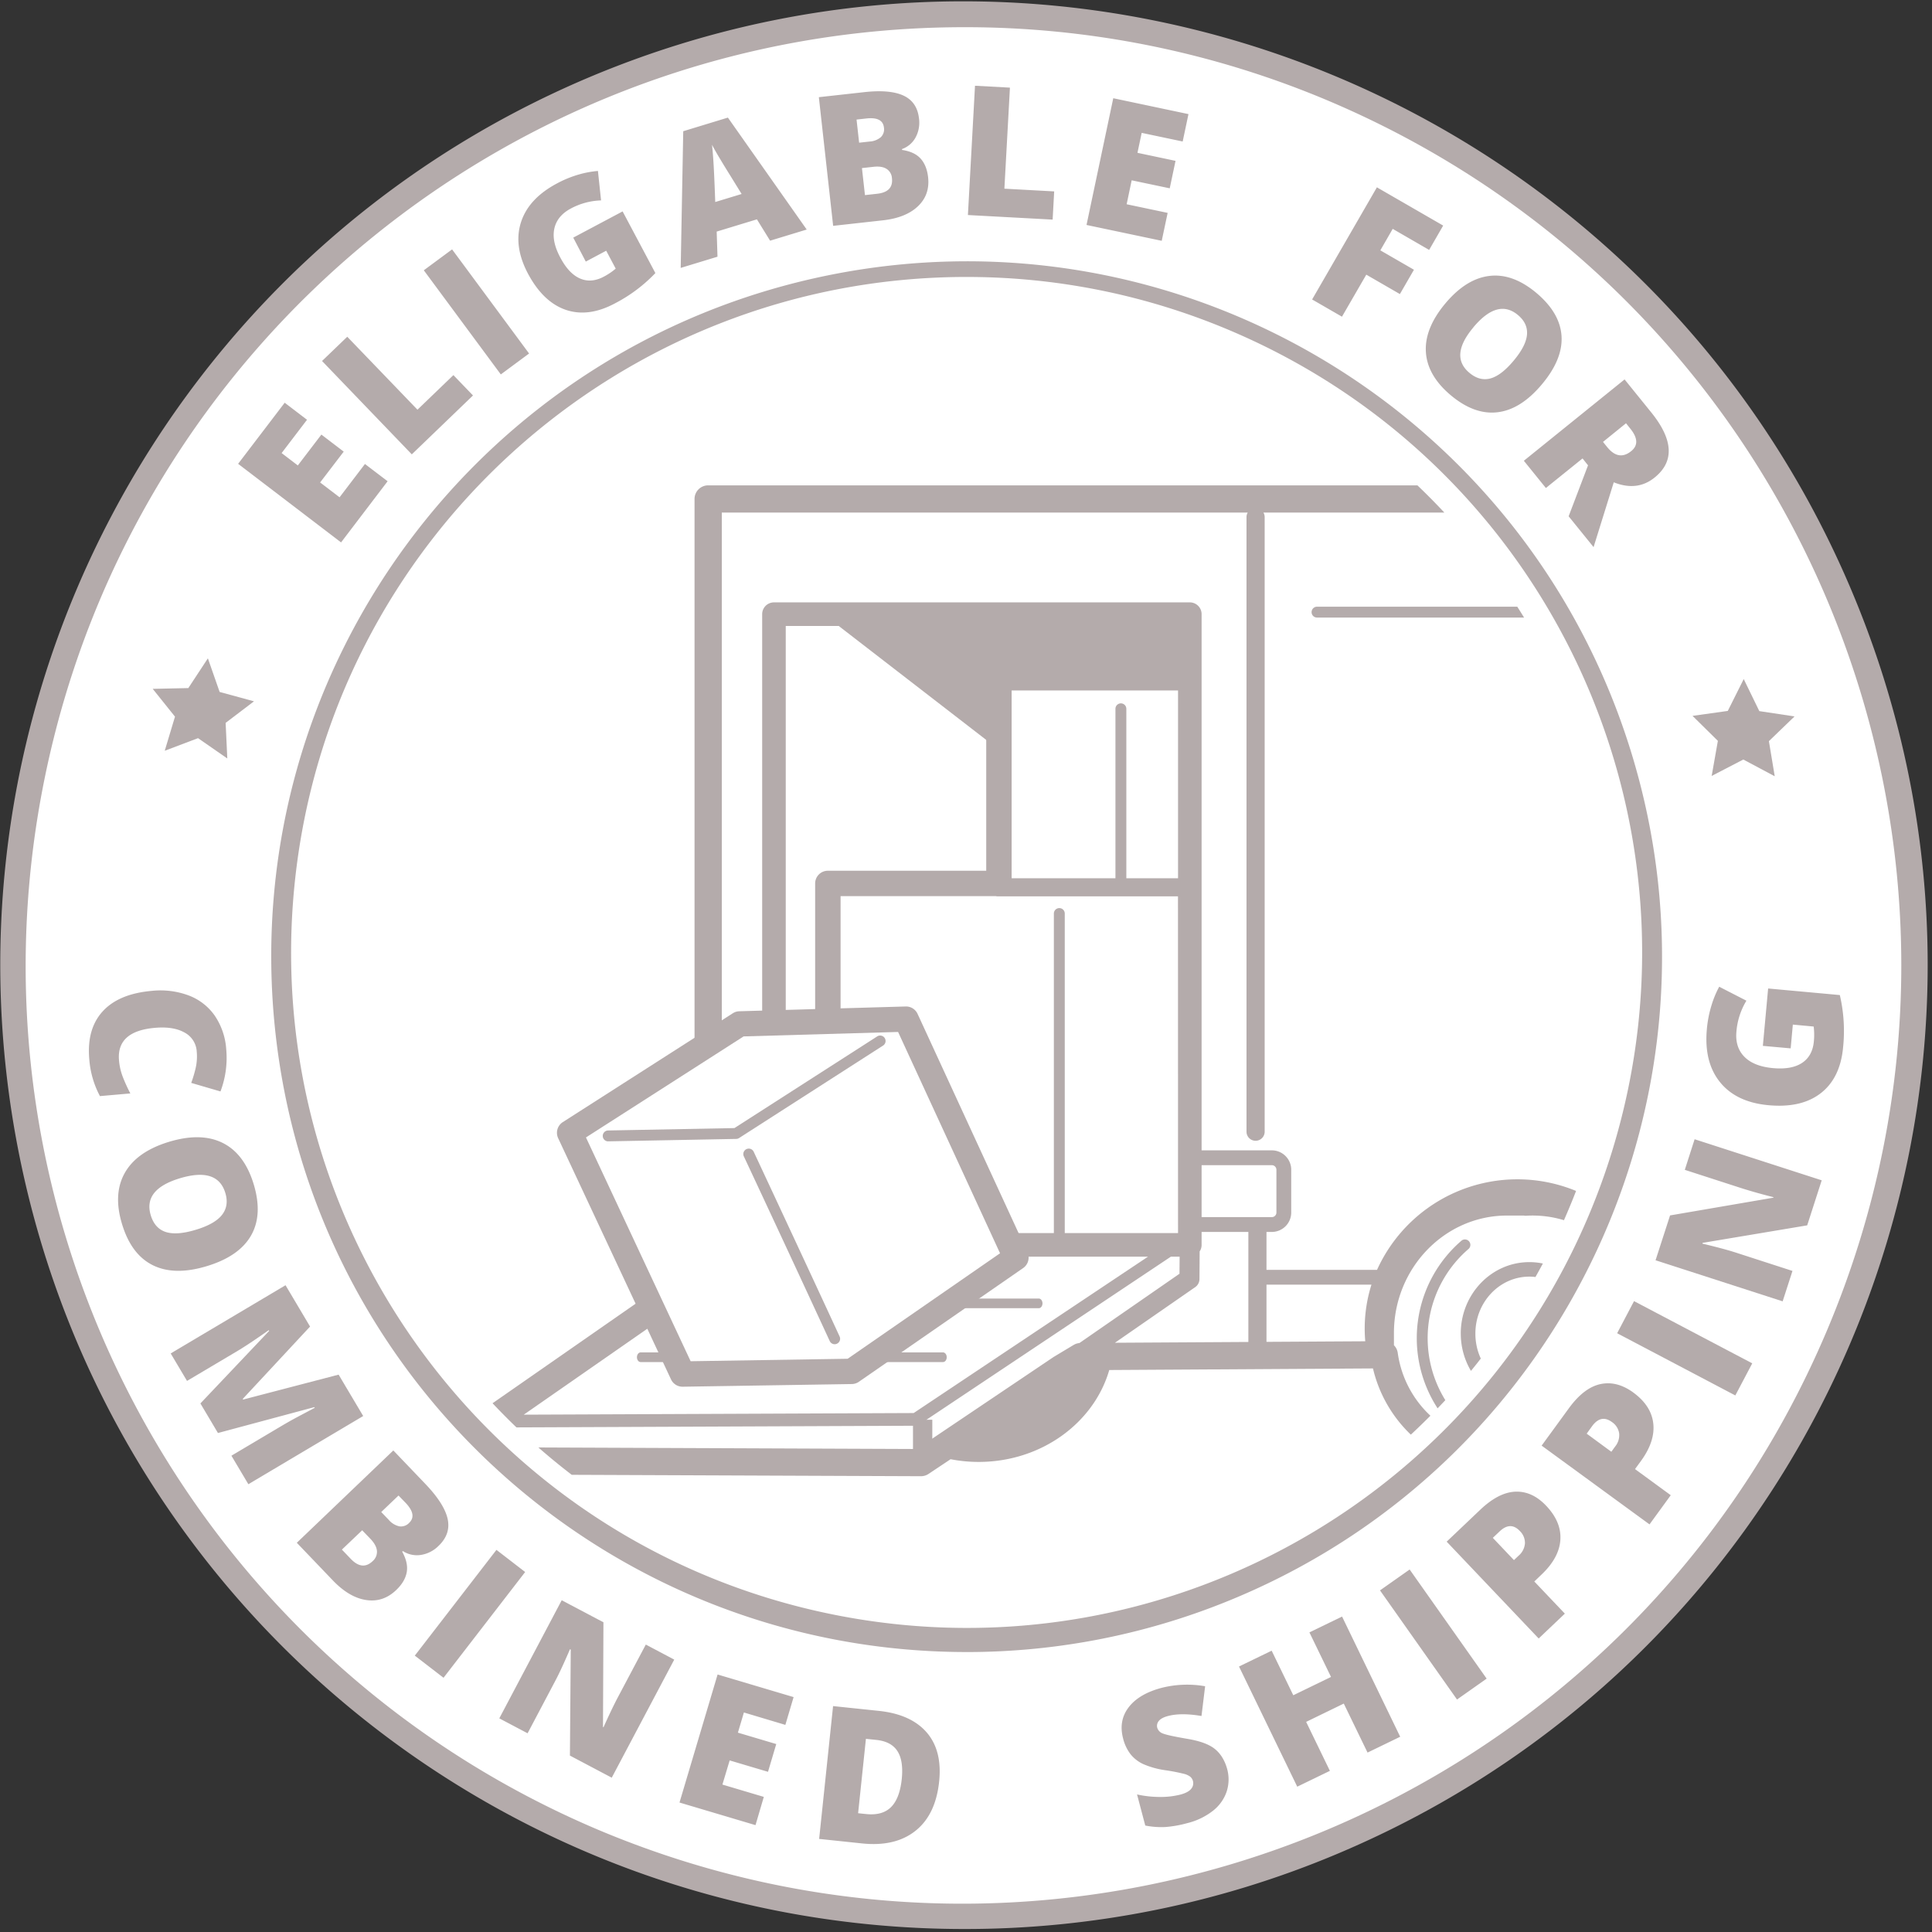 <svg width="100" height="100" xmlns="http://www.w3.org/2000/svg"><rect width="100%" height="100%" fill="#333333" stroke="none"/><g fill="none"><circle fill="#FFF" cx="49.875" cy="49.969" r="49.218"/><path d="M49.875 99.845C26.153 99.83 5.722 83.112 1.012 59.862c-4.71-23.25 7.604-46.602 29.45-55.848 25.38-10.722 54.647 1.161 65.369 26.542 10.722 25.38-1.161 54.647-26.542 65.369a49.563 49.563 0 0 1-19.414 3.92zm0-98.437C26.778 1.423 6.885 17.701 2.3 40.338c-4.586 22.638 7.404 45.374 28.675 54.377C55.678 105.118 84.14 93.543 94.57 68.85c10.431-24.692-1.112-53.167-25.794-63.626a48.25 48.25 0 0 0-18.902-3.816z" fill="#B4ABAB"/><path d="M74.038 73.277a5.468 5.468 0 0 1-1.69-3.247.699.699 0 0 0-.198-.4v-.636c0-3.35 2.625-6.077 5.85-6.077h.873a.407.407 0 0 0 .107.01 5.592 5.592 0 0 1 1.97.23c.22-.5.43-1.005.627-1.514a7.97 7.97 0 0 0-10.302 4.085h-5.722v-1.963h.275c.555 0 1.005-.45 1.006-1.005v-2.213c0-.555-.45-1.005-1.006-1.005h-3.633V31.789a.61.61 0 0 0-.61-.61H40.06a.61.61 0 0 0-.61.61v32.314h-.483a.383.383 0 0 0-.496-.041l-1.955 1.408v-1.526h2.118a.384.384 0 0 0 0-.767H36.28a.703.703 0 0 0-.47-.18h-.178v-2.366h1.023a.7.7 0 0 0 .518-.227h1.459a.384.384 0 0 0 0-.767H37.36V26.53h27.222a.46.46 0 0 0-.063.23v31.816a.47.47 0 1 0 .94 0V26.761a.47.47 0 0 0-.064-.23h9.364a34.76 34.76 0 0 0-1.393-1.409H36.654a.704.704 0 0 0-.705.704v33.397h-.5a1.23 1.23 0 0 0-1.227 1.227v2.73a1.23 1.23 0 0 0 .882 1.177v1.589l-9.61 6.686c.403.427.815.844 1.238 1.25l20.658-.086c.064 0 .127-.02.18-.055l13.033-8.695h.454l-.007.883-5.18 3.587a.701.701 0 0 0-.292.094l-1.021.613a.224.224 0 0 0-.032.02L47.457 75l-19.591-.08c.56.49 1.135.962 1.727 1.416l18.076.073c.14 0 .277-.042.393-.12l1.14-.76c.478.093.965.14 1.452.14 3.242 0 5.968-2.018 6.761-4.757l13.65-.082a6.927 6.927 0 0 0 1.96 3.427c.344-.32.682-.647 1.013-.98zm-26.747-.138l-20.18.084 9.102-6.331a.703.703 0 0 0 .293-.47l2.155-1.553h.97a.61.61 0 0 0 .43.176h19.36l-12.13 8.094zm13.684-9.314h-5.863v-16.54a.282.282 0 0 0-.564 0v16.54h-11.04v-17.44h8.041a.46.46 0 0 0 .094.01h9.329l.003 17.43zm0-18.367h-2.676v-8.77a.282.282 0 1 0-.564 0v8.77h-5.373v-9.72h8.613v9.72zm0-11.035h-9.27a.657.657 0 0 0-.658.657v9.99H42.85a.657.657 0 0 0-.658.658v18.097H40.67V32.4h20.305v2.024zm1.22 25.886h3.633c.132 0 .239.107.239.238v2.213a.238.238 0 0 1-.239.238h-3.633v-2.69zm2.42 9.151l-6.906.041 4.152-2.877a.515.515 0 0 0 .223-.42l.01-1.433a.591.591 0 0 0 .101-.335v-.67h2.42v5.694zm6.052-.036l-5.114.03v-2.96h5.433a7.543 7.543 0 0 0-.32 2.93z" fill="#B4ABAB"/><path d="M75.657 64.208a6.658 6.658 0 0 0-1.247 8.687c.135-.14.268-.282.4-.423a6.092 6.092 0 0 1 1.21-7.834.282.282 0 0 0-.363-.43zm-.047 4.814c-.002.68.18 1.349.526 1.935.173-.21.343-.423.51-.638a3.057 3.057 0 0 1-.28-1.297c0-1.624 1.252-2.944 2.792-2.944.106 0 .212.007.317.02.13-.231.258-.464.384-.698a3.392 3.392 0 0 0-.701-.073c-1.959 0-3.549 1.657-3.549 3.695zm-7.723-37.338c0 .155.126.281.282.281h10.717a55.436 55.436 0 0 0-.352-.563H68.17a.282.282 0 0 0-.282.282zM35.905 67.713h17.862c.106 0 .192-.112.192-.25s-.086-.25-.192-.25H35.905c-.106 0-.191.112-.191.25s.085.25.191.25zM33.16 70.5h15.65c.106 0 .192-.111.192-.25 0-.137-.086-.25-.192-.25H33.16c-.106 0-.192.113-.192.25 0 .139.086.25.192.25z" fill="#B4ABAB"/><path fill="#FFF" d="M29.485 58.627l8.8-5.635 8.61-.247 5.69 12.348-8.501 5.887-8.755.138z"/><path d="M35.329 71.776a.657.657 0 0 1-.596-.376L28.89 58.912a.657.657 0 0 1 .241-.832l8.8-5.634c.1-.064.216-.1.336-.103l8.61-.248a.657.657 0 0 1 .616.382l5.69 12.348a.657.657 0 0 1-.225.809l-8.502 5.886a.657.657 0 0 1-.364.118l-8.755.138h-.008zm-5-12.903l5.418 11.584 8.127-.128 7.888-5.46-5.277-11.455-7.995.23-8.161 5.23z" fill="#B4ABAB"/><path d="M43.204 69.577a.282.282 0 0 1-.257-.164 2247.12 2247.12 0 0 0-4.45-9.568.282.282 0 0 1 .51-.24c.03.064 2.94 6.292 4.451 9.57a.282.282 0 0 1-.138.375.282.282 0 0 1-.116.027zm-11.737-10.5a.282.282 0 0 1-.006-.563l6.553-.125 7.376-4.736a.282.282 0 1 1 .304.474l-7.443 4.78a.282.282 0 0 1-.147.043l-6.632.126-.005.001zM42.636 31.8l9.113 7.04v-3.71l9.584.057.223-3.775zm4.62 41.686h1v2.095h-1z" fill="#B4ABAB"/><path d="M49.98 85.509c-18.48-.026-33.939-14.046-35.763-32.436-1.825-18.391 10.577-35.175 28.692-38.832 18.116-3.657 36.057 7.002 41.51 24.66 5.452 17.66-3.357 36.578-20.381 43.77A35.885 35.885 0 0 1 49.98 85.51zm0-71.174c-17.953.026-32.968 13.646-34.74 31.511-1.771 17.866 10.278 34.17 27.876 37.72 17.599 3.55 35.026-6.806 40.32-23.961C88.73 42.45 80.17 24.074 63.631 17.089a34.841 34.841 0 0 0-13.65-2.753z" fill="#B4ABAB"/><path fill="#B4ABAB" d="M20.063 24.909l-2.41 3.166-5.328-4.068 2.411-3.162 1.155.882-1.314 1.724.838.64 1.22-1.597 1.156.882-1.221 1.596 1.006.768 1.314-1.724zm1.252-1.392l-4.646-4.832 1.305-1.255 3.634 3.776 1.86-1.79 1.014 1.053zm4.607-4.137l-3.986-5.39 1.464-1.082 3.985 5.39zm3.749-7.08l2.555-1.358 1.696 3.192a7.921 7.921 0 0 1-2.099 1.572c-.91.486-1.756.596-2.535.332-.778-.265-1.43-.887-1.955-1.865-.508-.955-.63-1.843-.368-2.665.263-.822.886-1.494 1.868-2.016.353-.19.726-.343 1.11-.455.329-.097.666-.16 1.006-.188l.162 1.524a3.536 3.536 0 0 0-1.573.425c-.466.25-.748.595-.845 1.033-.097.438.006.939.31 1.502.293.554.633.915 1.019 1.082.385.167.795.136 1.229-.094a3.27 3.27 0 0 0 .618-.417l-.492-.927-1.057.563-.649-1.24zm10.189.158l-.682-1.105-2.083.634.042 1.3-1.904.58.131-7.075 2.312-.705 4.079 5.794-1.895.577zm-1.474-2.417l-.597-.969a42.484 42.484 0 0 1-.511-.835 14.659 14.659 0 0 1-.425-.744c.02.158.042.419.068.785.026.366.061 1.092.1 2.178l1.365-.415zm3.998-5.011l2.324-.258c.905-.102 1.592-.042 2.061.178.469.22.735.615.798 1.182a1.6 1.6 0 0 1-.181.99 1.287 1.287 0 0 1-.7.594l.006.046c.426.062.745.211.958.446.213.236.342.557.388.963.068.605-.106 1.105-.522 1.502-.415.397-1.015.64-1.799.729l-2.593.288-.74-6.66zm2.084 2.356l.542-.06a.988.988 0 0 0 .582-.226.563.563 0 0 0 .16-.498c-.042-.376-.345-.532-.91-.47l-.507.057.133 1.197zm.146 1.314l.156 1.399.633-.07c.563-.063.818-.331.764-.805a.613.613 0 0 0-.282-.485c-.163-.102-.387-.137-.673-.105l-.598.066zm5.485 2.43l.367-6.692 1.808.098-.287 5.23 2.577.141-.08 1.46zm10.032 1.334l-3.893-.82 1.384-6.56 3.893.822-.3 1.418-2.122-.447-.218 1.033 1.97.416-.3 1.421-1.97-.414-.26 1.239 2.122.447zm9.329 3.928l-1.545-.892 3.353-5.804 3.43 1.98-.726 1.26-1.886-1.09-.64 1.112 1.739 1.004-.727 1.259-1.739-1.005zm10.337 3.514c-.727.863-1.49 1.34-2.292 1.433-.801.093-1.61-.204-2.425-.891-.805-.68-1.23-1.427-1.277-2.239-.047-.812.292-1.65 1.016-2.513.719-.853 1.481-1.325 2.286-1.416.805-.092 1.615.206 2.43.892.813.688 1.243 1.432 1.29 2.232.047.8-.295 1.633-1.028 2.502zm-3.528-2.97c-.835.99-.908 1.777-.217 2.358.35.295.711.393 1.084.296.373-.098.774-.402 1.202-.912.43-.511.663-.962.698-1.351.034-.39-.12-.728-.461-1.015-.695-.588-1.464-.381-2.306.62v.003zm5.643 6.793l-1.898 1.53-1.14-1.41 5.214-4.21 1.38 1.707c1.145 1.418 1.203 2.542.175 3.371-.603.487-1.308.57-2.115.247l-1.045 3.355-1.291-1.596 1.004-2.638-.284-.356zm1.059-.856l.213.264c.398.493.814.564 1.249.211.359-.29.343-.676-.046-1.158l-.225-.282-1.191.965zm8.274 31.261l.273-2.97 3.711.34a8.2 8.2 0 0 1 .17 2.699c-.097 1.06-.48 1.853-1.15 2.375-.668.523-1.573.732-2.712.627-1.111-.102-1.947-.498-2.507-1.19s-.788-1.608-.683-2.75c.036-.412.115-.82.236-1.215.1-.339.236-.666.403-.977l1.408.722a3.662 3.662 0 0 0-.517 1.597c-.05.544.089.98.414 1.308.326.33.817.524 1.473.585.644.059 1.146-.03 1.508-.268.362-.238.566-.61.613-1.114a3.425 3.425 0 0 0-.01-.77l-1.078-.1-.112 1.23-1.44-.129zm3.046 6.959l-.751 2.331-5.41.906-.014.04c.748.178 1.313.33 1.697.453l2.965.96-.509 1.574-6.578-2.126.751-2.321 5.346-.918.008-.026a28.15 28.15 0 0 1-1.618-.453l-2.973-.962.508-1.584 6.578 2.126zM89.82 72.228l-6.117-3.22.874-1.662 6.119 3.22zm-5.29-.158c.626.455.973.99 1.043 1.606.07.615-.142 1.262-.635 1.94l-.31.424 1.85 1.352-1.099 1.51-5.584-4.077 1.409-1.933c.516-.707 1.058-1.124 1.624-1.249.567-.125 1.134.017 1.702.426zm-1.127 3.073l.2-.275a.93.93 0 0 0 .204-.68.86.86 0 0 0-.376-.585c-.376-.275-.716-.204-1.023.213l-.281.39 1.276.937zm-3.377 2.791c.533.56.779 1.15.738 1.768-.04.62-.365 1.218-.972 1.795l-.376.361 1.58 1.663-1.354 1.287-4.762-5.012 1.734-1.648c.633-.602 1.24-.915 1.82-.939.58-.023 1.11.218 1.592.725zm-1.664 2.817l.247-.235a.928.928 0 0 0 .322-.631.855.855 0 0 0-.269-.645c-.321-.338-.67-.329-1.044.027l-.35.332 1.094 1.152zm-2.947 7.216l-3.986-5.649 1.534-1.081 3.986 5.648zm-2.941 1.927l-1.69.819-1.23-2.536-1.948.947 1.229 2.535-1.69.819-3.014-6.22 1.69-.819 1.119 2.307 1.953-.948-1.118-2.306 1.69-.819zm-8.96 1.656c.11.389.102.802-.024 1.187a2.132 2.132 0 0 1-.71.99 3.499 3.499 0 0 1-1.324.637 5.9 5.9 0 0 1-1.144.203 4.304 4.304 0 0 1-1.033-.077l-.426-1.61c.388.086.785.13 1.183.13a4.15 4.15 0 0 0 1.064-.123c.267-.071.452-.17.553-.295a.446.446 0 0 0-.045-.629.906.906 0 0 0-.298-.143 9.946 9.946 0 0 0-1.003-.195 4.4 4.4 0 0 1-1.133-.316 1.824 1.824 0 0 1-.658-.512 2.197 2.197 0 0 1-.384-.813c-.163-.615-.066-1.154.29-1.618.357-.464.927-.799 1.71-1.005a5.38 5.38 0 0 1 2.245-.081l-.188 1.54c-.7-.12-1.278-.12-1.733 0-.234.063-.394.15-.479.26a.385.385 0 0 0-.078.348.456.456 0 0 0 .296.299c.163.067.582.158 1.254.274.645.106 1.119.278 1.42.516.302.239.517.583.645 1.032zm-14.904.661c-.12 1.148-.528 1.998-1.225 2.552-.697.554-1.617.772-2.762.653l-2.224-.234.721-6.875 2.38.249c1.103.118 1.925.49 2.466 1.115.541.626.756 1.473.644 2.54zm-1.934-.137c.063-.63-.013-1.11-.227-1.44-.214-.33-.577-.522-1.088-.576l-.541-.056-.404 3.85.414.043c.563.059.994-.062 1.293-.362.299-.3.483-.786.553-1.459zm-7.571 2.395l-3.934-1.17 1.972-6.627 3.934 1.17-.427 1.438-2.146-.642-.31 1.044 1.985.59-.427 1.437-1.985-.59-.375 1.25 2.143.638zm-7.441-2.456l-2.165-1.144.043-5.486-.039-.02c-.304.705-.55 1.237-.74 1.597l-1.455 2.755-1.464-.773 3.23-6.113 2.16 1.14-.023 5.42.026.014c.286-.635.528-1.14.725-1.516l1.465-2.764 1.472.778-3.235 6.112zM21.47 85.695l4.226-5.474 1.486 1.146-4.225 5.474zm-1.111-10.62l1.667 1.743c.65.682 1.03 1.282 1.144 1.802.113.52-.043.984-.47 1.394a1.647 1.647 0 0 1-.923.47 1.33 1.33 0 0 1-.925-.201l-.034.032c.214.389.292.744.234 1.065-.059.322-.24.63-.546.921-.453.434-.973.606-1.56.515-.586-.09-1.16-.43-1.723-1.019l-1.86-1.943 4.996-4.779zm-1.613 4.132l-1.05 1 .455.475c.403.422.782.462 1.137.122a.635.635 0 0 0 .222-.535c-.02-.198-.132-.404-.336-.618l-.428-.444zm.987-.945l.39.407c.14.168.334.285.548.334a.575.575 0 0 0 .507-.18c.28-.269.218-.615-.187-1.039l-.364-.376-.894.854zm-9.36-5.621l3.56-3.756-.022-.036c-.696.49-1.245.855-1.649 1.095L9.68 71.476l-.845-1.422 5.944-3.531 1.27 2.139-3.484 3.746.02.033 4.942-1.29 1.272 2.142-5.944 3.53-.877-1.476 2.607-1.548c.135-.08.287-.167.454-.262.168-.095.584-.316 1.25-.667l-.022-.036-4.986 1.338-.908-1.53zm.314-7.101c-1.113.334-2.042.315-2.787-.058-.744-.373-1.273-1.086-1.588-2.14-.313-1.038-.26-1.922.157-2.65.419-.73 1.184-1.262 2.296-1.597 1.103-.33 2.027-.308 2.773.068.746.377 1.278 1.09 1.596 2.142.317 1.054.268 1.939-.146 2.656-.415.716-1.181 1.243-2.3 1.579zm-1.366-4.556c-1.28.384-1.786 1.021-1.52 1.912.136.453.392.742.769.868s.894.09 1.553-.108c.661-.197 1.116-.455 1.365-.771.25-.317.308-.696.175-1.137-.269-.896-1.05-1.15-2.342-.764zm.862-6.553a1.189 1.189 0 0 0-.635-.989c-.384-.216-.895-.297-1.532-.241-1.326.116-1.945.678-1.856 1.685.025.3.094.595.204.876.113.284.24.563.382.834l-1.573.138a4.806 4.806 0 0 1-.552-1.917c-.091-1.04.14-1.862.695-2.47.555-.607 1.402-.96 2.542-1.06a4.186 4.186 0 0 1 1.915.24 2.883 2.883 0 0 1 1.347 1.05 3.51 3.51 0 0 1 .59 1.74 4.9 4.9 0 0 1-.298 2.176l-1.514-.442c.095-.258.173-.522.234-.79a2.69 2.69 0 0 0 .051-.83zM7.905 35.655l1.843-.04 1.012-1.54.608 1.74 1.778.485-1.467 1.116.086 1.842-1.514-1.051-1.724.652.531-1.765zm82.35-.507l.807 1.659 1.823.275-1.327 1.28.302 1.817-1.627-.866-1.637.849.321-1.816-1.312-1.293 1.825-.256z"/></g></svg>